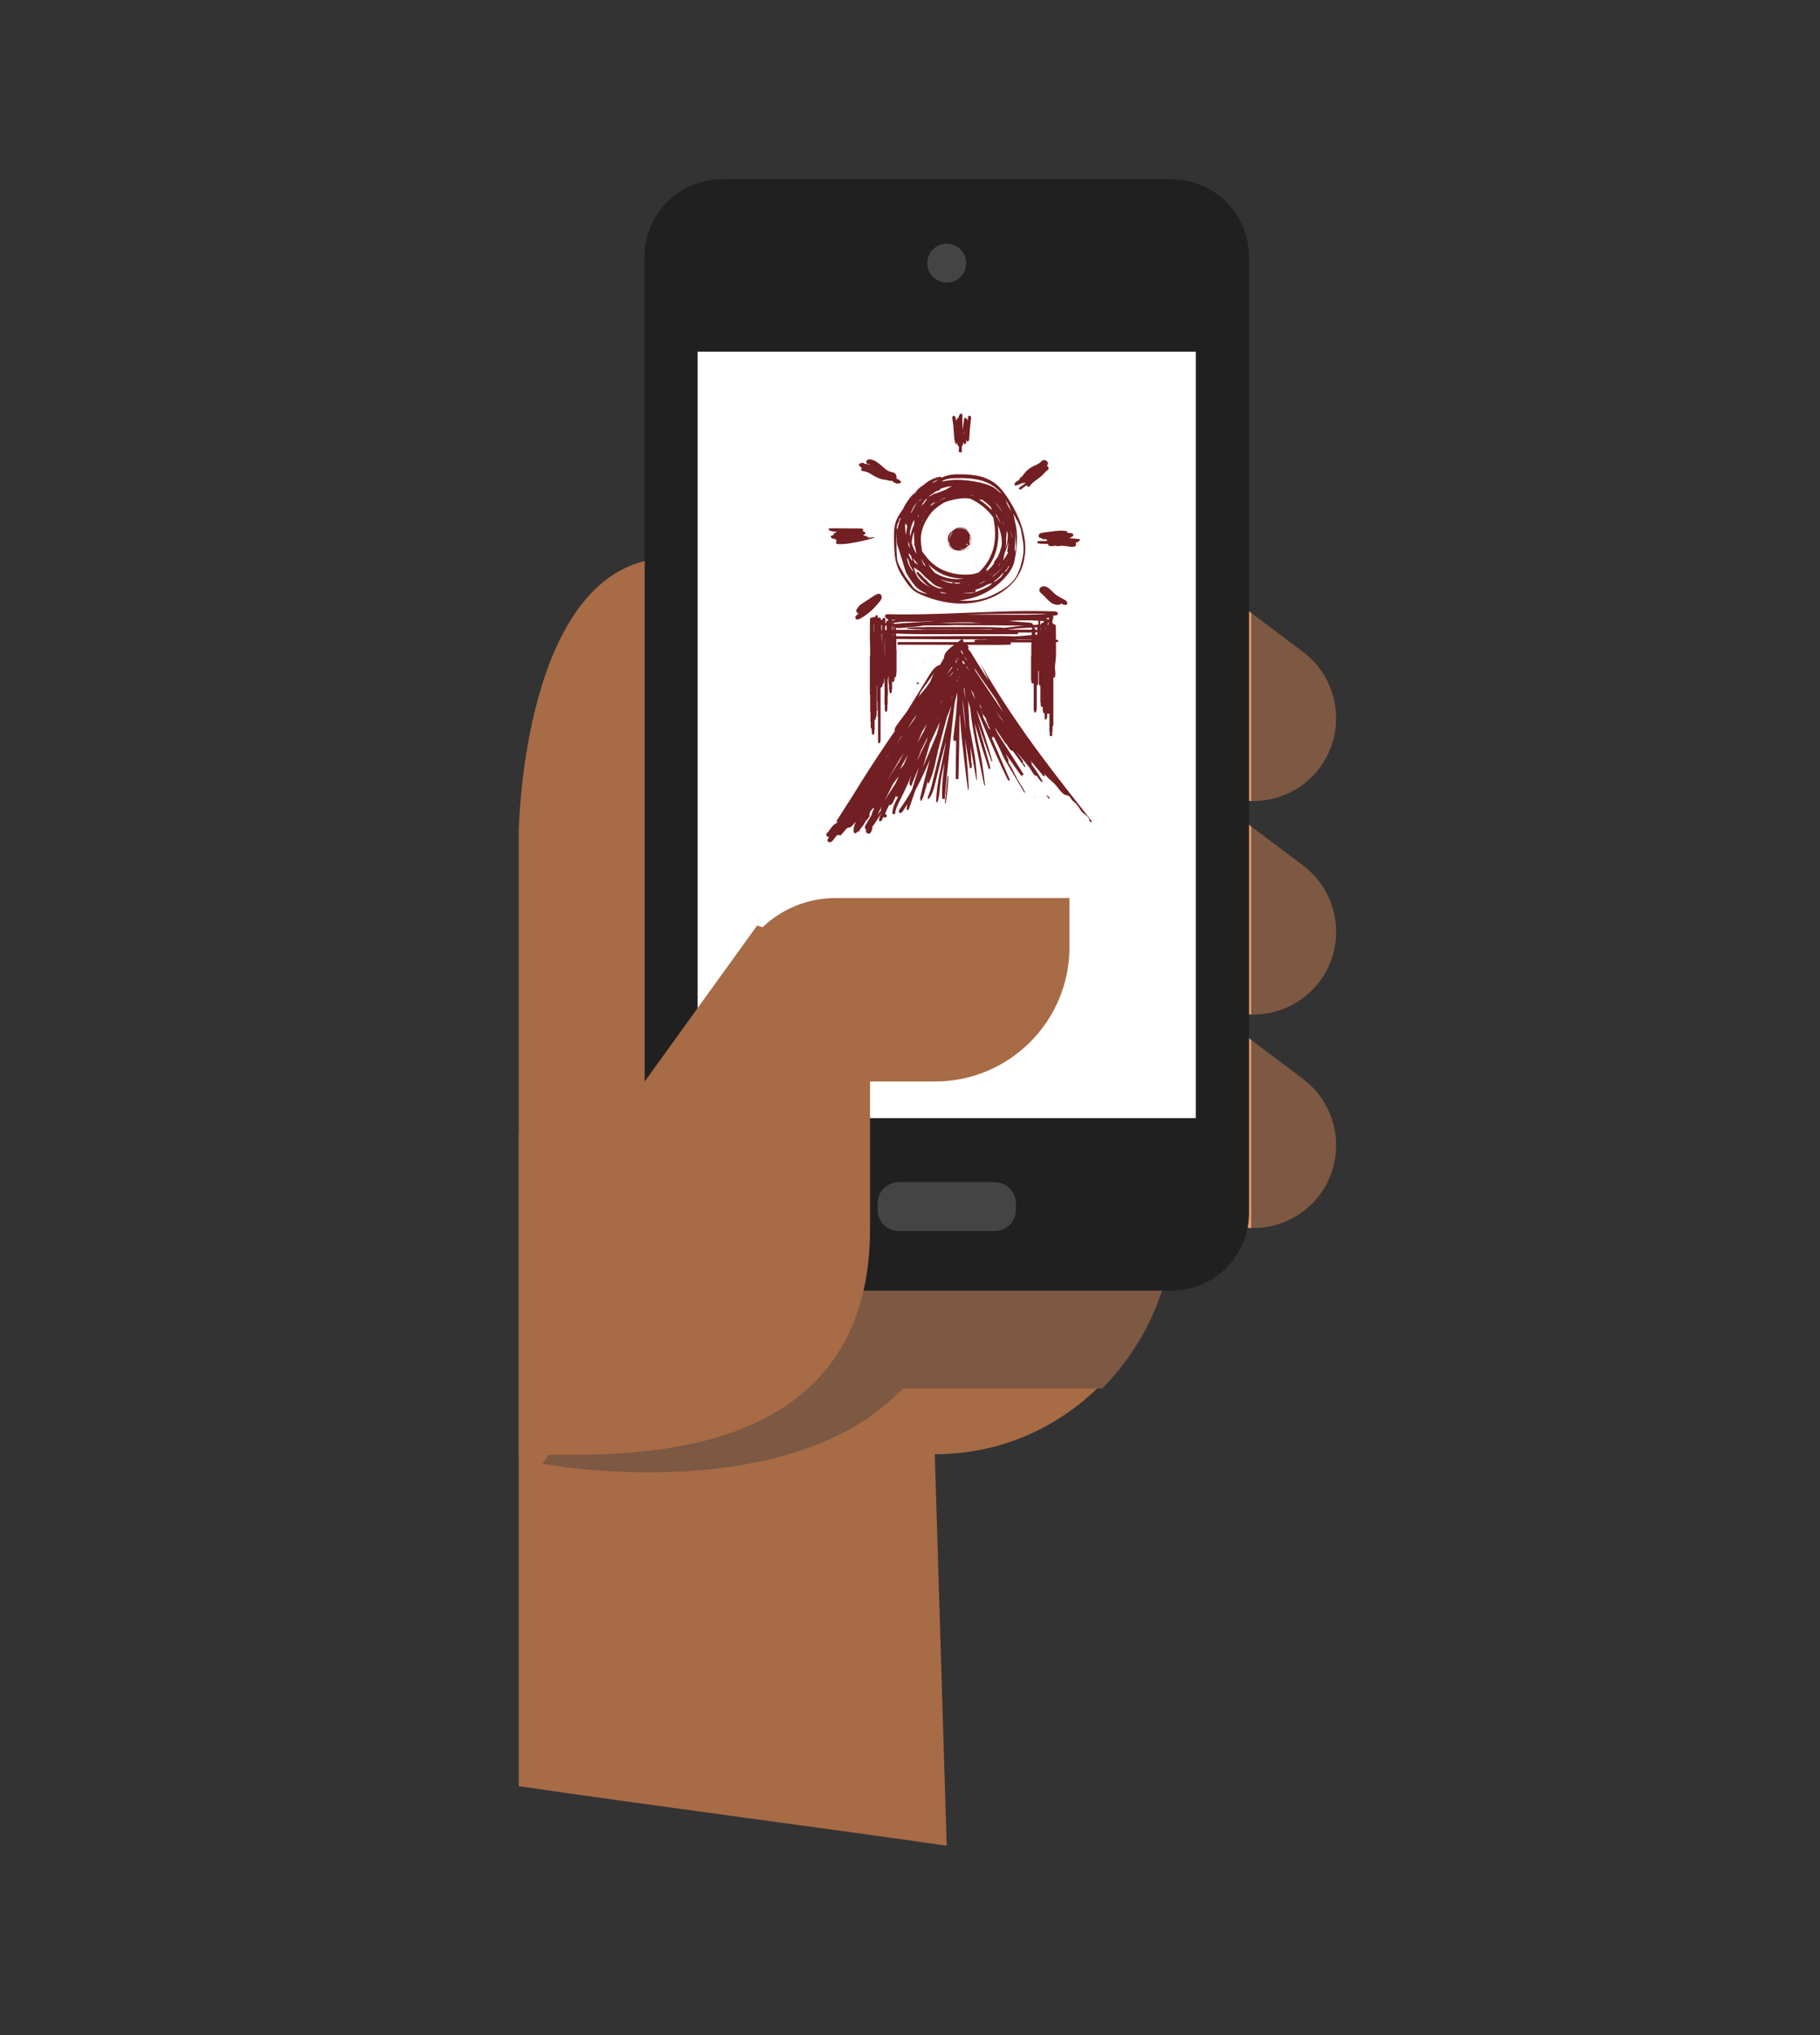 <?xml version="1.0" encoding="UTF-8"?><svg id="Camada_1" xmlns="http://www.w3.org/2000/svg" xmlns:xlink="http://www.w3.org/1999/xlink" viewBox="0 0 1162.32 1299.46"><rect x="0" y="0" width="1162.32" height="1299.46" fill="#333333" stroke="none"/><defs><style>.cls-1{fill:#e79c6c;}.cls-1,.cls-2,.cls-3,.cls-4,.cls-5,.cls-6,.cls-7,.cls-8{stroke-width:0px;}.cls-2{fill:#711f22;}.cls-3{fill:none;}.cls-4{fill:#a76b46;}.cls-5{fill:#454444;}.cls-6{fill:#fff;}.cls-7{fill:#202020;}.cls-8{fill:#7d5842;}.cls-9{clip-path:url(#clippath);}</style><clipPath id="clippath"><rect class="cls-3" x="331.28" y="114.44" width="522.03" height="1064.18"/></clipPath></defs><g class="cls-9"><g id="Grupo_634"><path id="Caminho_4032" class="cls-8" d="m842.76,490.43c-17.6,23.3-50.71,28-74.11,10.53l-89.15-66.94c-23.38-17.55-28.1-50.74-10.55-74.12,17.55-23.38,50.74-28.1,74.12-10.55h0l89.15,66.95c23.29,17.61,28,50.72,10.53,74.12"/><path id="Caminho_4033" class="cls-8" d="m842.76,626.76c-17.6,23.3-50.71,28-74.11,10.53l-89.15-66.96c-23.13-17.88-27.39-51.12-9.51-74.25,17.53-22.68,49.93-27.28,73.08-10.38l89.15,66.95c23.29,17.61,28,50.72,10.53,74.12"/><path id="Caminho_4034" class="cls-8" d="m842.76,763.1c-17.6,23.3-50.71,28-74.11,10.53l-89.15-66.96c-23.48-17.41-28.4-50.56-10.99-74.04,17.41-23.48,50.56-28.4,74.04-10.99.17.13.35.26.52.39l89.15,66.95c23.29,17.61,28,50.72,10.53,74.12"/><path id="Caminho_4035" class="cls-1" d="m679.5,434.03c-23.38-17.55-28.1-50.74-10.55-74.12,17.55-23.38,50.74-28.1,74.12-10.55h0l55.99,42.05v120.04c-10.99-.23-21.63-3.9-30.42-10.5l-89.14-66.93Z"/><path id="Caminho_4036" class="cls-1" d="m679.5,570.35c-23.11-17.91-27.33-51.16-9.42-74.26,17.53-22.62,49.86-27.21,72.99-10.38l55.99,42.05v120.03c-10.99-.23-21.63-3.9-30.42-10.5l-89.14-66.95Z"/><path id="Caminho_4037" class="cls-1" d="m679.5,706.68c-23.48-17.41-28.4-50.56-10.98-74.04,17.41-23.48,50.56-28.4,74.04-10.98.17.13.34.26.52.39l55.99,42.05v120.03c-10.99-.23-21.63-3.9-30.42-10.5l-89.14-66.95Z"/><path id="Caminho_4038" class="cls-4" d="m748.11,723.8v60.87c0,61.29-57.68,143.93-151.13,143.93l7.62,250.02c-72.62-10.56-197.03-26.8-273.33-38.05v-416.77h416.83Z"/><path id="Caminho_4039" class="cls-8" d="m576.58,886.61c-73.23,77.41-230.14,48.12-230.14,48.12l110.45-164.48h291.23v17.64c0,32-15.77,69.86-44.14,98.71h-127.4Z"/><path id="Caminho_4040" class="cls-7" d="m748.25,114.44h-287.23c-27.29.1-49.4,22.2-49.49,49.49v610.67c.08,27.31,22.19,49.43,49.49,49.52h287.23c27.3-.09,49.39-22.22,49.43-49.52V163.93c-.06-27.29-22.15-49.4-49.43-49.49"/><rect id="Retângulo_431" class="cls-6" x="445.53" y="224.56" width="318.14" height="489.43"/><path id="Caminho_4041" class="cls-5" d="m617.06,168.06c-.01,6.87-5.59,12.43-12.46,12.42-6.87-.01-12.43-5.59-12.42-12.46.01-6.86,5.57-12.42,12.43-12.42,6.87,0,12.45,5.56,12.45,12.43,0,.01,0,.02,0,.03"/><path id="Caminho_4042" class="cls-5" d="m574.01,786.11c-7.5-.01-13.57-6.1-13.55-13.6h0v-4.06c-.01-7.49,6.05-13.57,13.54-13.58h61.24c7.5,0,13.57,6.08,13.58,13.58v4.06c0,7.5-6.08,13.58-13.58,13.6h-61.22Z"/><path id="Caminho_4043" class="cls-4" d="m465.86,641.32h0c0-37.49,30.39-67.88,67.88-67.88h149.26v31.33c0,47.41-38.43,85.83-85.84,85.83h-82.02c-27.21,0-49.28-22.06-49.28-49.27h0"/><path id="Caminho_4044" class="cls-4" d="m411.72,358.24v332.36l71.83-99.62,72.09,24.3v169.38c0,159.31-173.63,143.94-224.35,143.94v-397.41s1.86-153.43,80.43-172.95"/><path id="Caminho_4045" class="cls-2" d="m605.75,495.68c-.05-.06-.13-.08-.21-.06-.09,0-.17.02-.24.06-.1.15-.15.32-.15.5l-1.68,16.17c-.04.18,0,.36.12.5.12.16.23.17.33.06.99-5.7,1.61-11.46,1.84-17.24m54.44,13.05c.1.11.21.23.33.35.23.22.56.31.87.23-.43-.14-.83-.34-1.2-.59m9.71,1.39s.02.04.02.06c.13-.24.3-.45.5-.62-.66-.8-1.5-1.44-2.44-1.87l1.91,2.43m-83.07-73.8c.1-.14.19-.29.27-.44-.11.02-.22.03-.33.03-.54.06-1,.1-1.44.11.05.28.13.55.24.8.49.14,1.01-.06,1.26-.5m2.68-13.56c.16.02.31-.02.45-.09.14-.12.19-.23.15-.32-.18.16-.38.3-.6.41m-26.53-42.24c-.14-.49-.48-.9-.93-1.13-.78-.43-1.93-.17-3.43.77l-8.43,5.53c-.61.37-1.16.83-1.62,1.36-.28.45-.5.79-.66,1-.36.35-.67.75-.9,1.19-.26.52-.22,1.15.09,1.63.26.51.75.86,1.32.92-.16.14-.43.35-.81.62-.27.2-.54.42-.78.65-.26.24-.45.53-.57.86-.11.33-.08.69.09,1,.28.5.84.78,1.41.68.57-.1,1.12-.29,1.63-.57,3.07-1.72,5.89-3.85,8.4-6.33.86-.89,2.08-2.27,3.67-4.13.46-.55.77-.95.93-1.19.27-.43.48-.89.63-1.36.14-.49.13-1.01-.03-1.5m-32.7-43.11c-.23-.01-.46.03-.66.12-.21.05-.38.21-.45.41,0,.18.08.35.2.47.12.15.28.28.45.35.74.35,1.53.57,2.34.65.46.06,1.11.1,1.95.12-.06.16-.09.33-.09.5-.02,0-.04,0-.06.03-.26.02-.53.06-.78.12-.33.12-.51.26-.54.44v.11s-.07.05-.09.09c-.22.3-.36.64-.42,1-.84-.03-1.35.17-1.5.62-.12.34-.02.71.24.95.25.28.57.48.93.56.04,0,.39.08,1.05.18.35.05.69.17,1,.35-.03.25.03.51.18.71.13.19.3.35.5.47-.07.03-.14.06-.21.09-.26.11-.45.35-.5.62-.05.36.16.7.5.83.35.17.73.26,1.11.26,2.71.06,5.41-.16,8.07-.65,5.17-.79,10.27-1.97,15.27-3.53-.23-.14-.5-.22-.77-.22-.24,0-.48.03-.72.06-1,.11-2,.22-2.95.32.1-.19.1-.41,0-.59-.14-.04-1.22-.43-3.22-1.18.94-.5,1.5-.77,1.63-.83-.01-.33-.13-.64-.33-.89-.19-.24-.44-.42-.72-.53-.29-.18-.6-.3-.93-.36-.04,0-.08,0-.12-.03.37-.18.64-.52.72-.92-.17-.27-.44-.46-.75-.53-.32-.07-.64-.1-.96-.09l-19.36-.15m25.77-43.9c-.39-.06-.78-.07-1.17-.03-.39.03-.77.17-1.08.41-.3.21-.51.53-.57.89-.13.35-.06.75.18,1.04.25.3.61.5,1,.56.64.2,1.04.33,1.2.39.08.07.15.15.21.23-.44-.13-1.08-.31-1.92-.53l-.72-.18c-.23-.02-.46-.02-.69,0-.1.02-.19.06-.27.12h-.03c-.11-.19-.25-.36-.42-.5-.21-.15-.46-.23-.72-.24-.27-.02-.54,0-.81.03-.35.04-.69.14-1,.3-.33.1-.58.36-.66.68-.05.3.02.62.21.86.2.26.43.49.69.68.36.3.73.59,1.11.89-.25.01-.49.15-.63.35-.12.21-.13.47-.03.68.1.24.28.44.5.56.22.13.47.21.72.24.24.05.48.08.72.09.82.15,1.61.39,2.37.71.19.07.37.15.54.24,1.16.73,2.35,1.43,3.55,2.11,1.36.77,2.79,1.4,4.27,1.87,1,.32,2.05.49,3.1.5.66.2,1.34.39,2.05.56.34.09.7.13,1.05.12.18,0,.35-.07.5-.18h.06c.22.18.46.37.72.59.53.39,1.11.73,1.71,1,.62.25,1.29.36,1.95.3.65-.02,1.27-.27,1.75-.71-.23-.63-.64-1.18-1.17-1.57-.52-.42-1.14-.68-1.8-.74.23-1.22-.1-2.47-.9-3.42-.35-.31-.78-.53-1.23-.65l-1.36-.3c-1.23-.35-2.39-.94-3.4-1.72-.58-.44-1.58-1.28-3-2.53-.96-.87-1.98-1.67-3.07-2.37-1.05-.7-2.25-1.17-3.5-1.36m118.82,97.36c-.5-.24-1.04-.36-1.59-.35-7.89-.26-16.74-.29-26.56-.09-6.22.12-15.07.41-26.56.89-12.2.5-21.05.8-26.56.92-9.88.26-18.73.29-26.56.09-.38,0-.66,0-.84.03-.27.07-.52.2-.72.39-.18.17-.28.41-.3.65,0,.26.05.51.15.74.32.7.94,1.23,1.68,1.42l.18.06-.06.11c-.02.28-.02.55,0,.83v.09c-.06-.1-.16-.19-.27-.23-.14-.13-.36-.13-.5,0-.13.06-.22.18-.24.32-.05.14-.07.29-.06.44,0,.02,0,.04.03.06-.02.02-.04.03-.06.03-.13.11-.21.25-.24.41-.02.13-.02.26,0,.39h-.4c.04-.79.06-1.5.06-2.05.06-.44-.07-.88-.36-1.22-.23-.16-.52-.2-.78-.12-.29.06-.55.24-.69.5-.14.25-.24.52-.3.8l-.45-.17v.15c-.11,0-.22.02-.33.06-.01-.32-.05-.64-.12-.95-.03-.16-.12-.31-.24-.41-.2-.17-.46-.24-.72-.18-.26.06-.51.14-.75.24-.17-.26-.25-.58-.2-.89.02-.3-.07-.59-.24-.83-.17-.12-.39-.14-.57-.06-.21.04-.39.15-.5.33-.12.15-.21.34-.24.53,0,.14-.04.34-.06.59-.09-.18-.26-.31-.45-.35-.21-.06-.43-.04-.63.06-.06.02-.24.11-.54.27-.18.12-.39.2-.6.23h-.5c-.16,0-.31.07-.42.18-.14.19-.2.42-.18.65-.06,4.54-.09,7.46-.09,8.77,0,3.29.05,6.21.15,8.77,0,.12,0,.3.03.53v5.14c-.06.18-.12.36-.18.53v24.32c.06.16.12.33.18.5v10.26c.06.2.11.39.18.56v5.95c.06.17.11.35.18.53v3.77h.54v1.28c.06.17.12.34.18.5v1.63c.06.18.12.36.18.53l1.08.18.18-.35c.06-.18.12-.36.18-.53s0-.36,0-.56v-1.07c0-.2.12-.35.18-.53s0-.34,0-.53v-5.4c0-.08,0-.16,0-.23l.18-.12.36-.53c.06-.16.11-.33.18-.53s.11-.35.15-.53v-.55l.21-.21v-.5c.06-.17.12-.36.18-.56v-2.17c.06-.16.12-.33.18-.5v-16.21l.06.3c.04.21.08.39.12.53v9.22c.06.16.12.33.18.53v5.41c.06.16.12.33.18.5v2.7c-.06.18-.12.36-.18.56.06.18.12.36.18.53h.18v15.81c.06.18.12.36.18.56s.12.35.18.53l.9-.18c.06-.17.11-.35.18-.53v-.56c.06-.18.11-.34.18-.5v-33.57c.2-.08.39-.2.54-.35.61-.65.91-1.52.84-2.41h.5c.06-.13.11-.26.15-.38.04-.14.09-.27.15-.39v-.41c.02-.13.06-.27.11-.39v-1.19l.12-.41v-.09s.01-.05.03-.06c.04-.06.07-.12.09-.18v16.62c.06.2.11.39.18.57v3.24c.06.16.11.33.15.5.08.18.14.38.18.57h.75c.06-.19.11-.38.15-.57.12-.18.25-.34.39-.5v-3.24c.06-.18.12-.37.18-.57v-5.35s0-.07.03-.09c.04-.11.08-.25.12-.39v-3.95l-.12-.42v-5.45c.29-.9.52-1.81.69-2.73-.04.41-.08.85-.12,1.31-.13,1.67-.06,3.35.21,5h.06v2.37c.08.16.15.33.21.5v1.1c.12.36.24.72.36,1.07h.69c.14-.18.27-.35.39-.53.04-.18.1-.36.18-.53v-1.1c.06-.16.11-.33.15-.5v-5.05c.02.07.05.14.09.2l.27.39c.21-.07.42-.12.63-.15.1-.12.19-.25.27-.39.06-.13.11-.27.15-.41v-.77c.03-.14.07-.27.11-.41v-1.16c.04.14.08.26.12.39h.54c.06-.12.1-.25.12-.39.06-.16.11-.3.15-.41s.08-.27.12-.39c.05-.13.09-.26.12-.39v-1.19c.06-.14.11-.27.15-.41v-14.3c-.04-.12-.09-.24-.15-.35v-6.74l20.17.11,20.81.12h16.89v.15h-5.89v.11h-1.29c-.18.08-.36.17-.54.26-.08.14-.17.27-.27.39v.41c.14.14.27.28.39.42h-7.4c0-.93-.22-1.5-.72-1.67-.52-.05-1.04.13-1.41.5l-1.47,1.16h-37.64v.08h-.36l-.3.15c-.08.1-.17.19-.27.27v.8c.14.12.27.25.39.38,11.97.02,23.93.05,35.9.09l-1.36,1c-1.17.88-2.26,1.87-3.25,2.94-.99,1.03-1.66,2.33-1.9,3.74v.68c-.08.11-.16.25-.24.39-1.33,2.38-2.04,3.6-2.11,3.68-.07.12-.16.25-.24.39-1.07.25-2.07.77-2.89,1.5-1.44,1.33-2.68,2.86-3.67,4.55-1.12,1.8-3.91,6.35-8.37,13.64l-.27.39c-.22.35-.5.83-.84,1.43-1.52,2.45-3.22,5.21-5.08,8.26-2.41,3.15-4.65,6.17-6.71,9.04-.61.8-1,1.74-1.11,2.74-.04.26-.03.52.03.77-6.92,9.97-13.88,20.5-20.87,31.57-1.93,3.07-3.89,6.25-5.9,9.54-.4.63-.81,1.26-1.23,1.9-1.13,1.72-2.27,3.51-3.43,5.35-1.67,2.58-3.68,5.75-6.05,9.5h1.11c-.32.39-.71.73-1.14,1-.97.67-1.45,1-1.45,1-.7.62-1.32,1.33-1.83,2.11-.51.79-1.07,1.55-1.68,2.26-.25.22-.49.46-.72.71-.24.25-.4.56-.45.89-.11.48.05.98.42,1.31.35.36.86.51,1.35.41,0,.04-.27.44-.75,1.22-.28.34-.41.78-.36,1.22.08.28.26.52.5.68.25.16.55.25.84.24.57-.01,1.13-.22,1.56-.59.71-.66,1.33-1.39,1.86-2.2.53-.79,1.19-1.5,1.94-2.08.51.39,1.14.57,1.77.5l3.34-3.89c.29-.44.72-.77,1.21-.95.36-.14.75-.2,1.14-.18.77-.27,1.45-.76,1.95-1.4.56-.63,1.18-1.38,1.86-2.26h.09c-.24.53-.44,1.03-.6,1.5-.51,1.4-.78,2.88-.78,4.37-.04.5.15.99.5,1.34.39.24.89.19,1.23-.12.3-.21.54-.5.69-.83l.84.11c.59-1.07,1.28-2.08,2.05-3.03.78-.93,1.48-1.94,2.08-3,.21-.41.39-.84.54-1.27l.42.06,2.05-2.94c-.36-.28-.4-.83-.11-1.67.16-.41.32-.83.5-1.24.62-.71,1.24-1.45,1.86-2.2.02.1.07.19.15.26.05.09.11.17.18.24-.38.89-.74,1.76-1.08,2.61-.19.47-.31.96-.36,1.45-1.54,2.5-2.81,4.62-3.79,6.36-.48.58-.63,1.36-.42,2.08.11.3.33.55.63.68-.11.34-.15.71-.12,1.07.07.55.34,1.05.75,1.4.37.38.91.51,1.41.35.61-.22,1.08-.7,1.29-1.31.46-.93.75-1.94.84-2.97l-.54.32c.48-.51.91-1.06,1.29-1.63,1.69-2.44,3.25-4.87,4.7-7.28,0,.03.03.06.06.08-.36.67-.67,1.37-.93,2.08-.37.88-.51,1.84-.42,2.79l1.41-.06,1.32-2.67c.21.13.43.23.66.3.49.17,1.04,0,1.35-.41.24-.32.27-.75.06-1.1-.15-.38-.52-.63-.93-.62.1-.31.21-.63.33-.95.11-.14.2-.29.27-.44-.02-.05-.04-.1-.06-.15.02-.1.05-.2.09-.29.74-1.55,1.49-3.1,2.23-4.67-.06.3-.1.61-.12.92.97,0,1.82-.84,2.56-2.52.9-2,1.82-4,2.74-6-.28.69-.58,1.37-.9,2.05-.13.2-.18.44-.15.68.06.2.22.35.42.39.21.06.45.03.63-.09.18-.09.33-.22.45-.38-.16.27-.31.55-.45.83-.89,1.66-1.7,3.37-2.41,5.11-.68,1.72-1.01,3.56-.96,5.41l1.65.17c.17-1.67.58-3.3,1.23-4.84.38-.95,1.11-2.5,2.19-4.63,2.39-4.72,4.8-9.97,7.23-15.76-.38.97-.72,1.92-1,2.85-.28.8-.42,1.65-.42,2.5-.03.81.34,1.58,1,2.05.45-.87.83-1.78,1.14-2.7,1.05-2.73,2.37-5.93,3.97-9.6-1.48,4.92-2.98,9.75-4.5,14.5-2.28,4.21-4.84,8.27-7.66,12.14-.33.43-.56.92-.66,1.45-.12.59.03,1,.45,1.18.62.32,1.28-.04,2-1.07,1.02-1.49,2.04-3.05,3.04-4.67-.16.49-.29.99-.39,1.5-.18.73-.21,1.49-.11,2.23l1.11.24c1.67-4.78,3.13-9,4.39-12.67,2.03-3.77,4.01-7.79,5.96-12.07.98-2.12,2.09-4.62,3.31-7.5l-.96,3.57c-1.97,7.2-3.62,13.69-4.96,19.5-.46,1.17-.37,2.48.24,3.57.59-.96,1.09-1.98,1.47-3.03.28-.77.61-1.86,1-3.27l2.07-7.4c-.11.67-.2,1.28-.27,1.84l.3.02c0,.3-.04.6-.06.92.14-.27.29-.55.45-.83l.18.02c.12-.37.23-.73.33-1.07.68-1.55,1.29-3.14,1.81-4.76.54-1.72,1.15-4.04,1.83-6.95.4-1.76,1.01-4.55,1.84-8.35,1.84-6.88,3.68-13.74,5.5-20.6l2.83-7.25c0,.17-.04.35-.06.53l-12.34,49.7c-.45,1.96-1.05,3.89-1.77,5.77-.27.58-.49,1.17-.66,1.78-.19.58-.15,1.21.11,1.75,1.06-1.11,1.91-2.42,2.5-3.84.58-1.42,1.06-2.88,1.44-4.37.42-1.62,1.3-5.1,2.62-10.43.5-2.04,1-4.1,1.5-6.18.9-3.33,1.72-6.36,2.44-9.09.3-1.13.59-2.25.87-3.36-.32,1.96-.57,3.46-.75,4.5-.7,3.8-1.85,9.49-3.46,17.06-1.18,5.68-1.89,11.45-2.11,17.24.58.1.92.15,1,.15.57-2.07.97-4.19,1.17-6.33.28-2.88.51-5.04.69-6.5.22-1.75.57-3.77,1.05-6.06.12-.54.57-2.55,1.35-6.03.02-.15.05-.3.09-.44-.1.91-.2,1.85-.3,2.82-.51,4.42-.84,7.82-1,10.2-.26,3.4-.29,6.82-.11,10.23l1.56.17c1.84-20.31,3.95-40.62,6.32-60.94.3-1.43.54-2.49.72-3.2.33-1.41.68-2.74,1.05-4l-.12,4.45c-.26,3.27-.51,6.63-.75,10.08-.04.3-.08.59-.11.89l-1.5,13.05c-.2.87-.07,1.78.36,2.55l1.38-.12c-.24,10.21-.34,18.36-.3,24.47h1.72c.4-13.2.63-26.48.69-39.84.08-.55.15-1.1.21-1.63.08,1.52.18,3.07.3,4.63.46,6.36,1.26,14.28,2.41,23.75.58,5.31,1.44,12.15,2.56,20.5.2-.38.32-.79.36-1.22,0-.24.03-.67.03-1.31-.2-5.91-.98-16.24-2.34-31,.1.73.2,1.47.33,2.23.62,3.95,1.53,9.44,2.71,16.47l.12.03.06.53.87-.18v-.23h.11c.16-1.12.12-2.25-.11-3.36-.02-.26-.06-.52-.12-.77-.12-3.13-.3-6.42-.54-9.87.12.77.25,1.55.39,2.35l3.5,19.86c.21-.47.28-.99.21-1.5-.23-5.87-.85-11.71-1.84-17.5-1.18-6.54-2.12-11.7-2.8-15.46-.18-3.33-.43-7.72-.75-13.17l-.2-3.21,1.41,4.76c.33,3.21.57,5.33.72,6.36.76,5.59,2.15,13.21,4.15,22.86l4.07,20c.1.11.2.1.3-.06.13-.13.19-.32.15-.5-.97-8.4-1.88-14.77-2.74-19.11-.3-1.45-.84-3.88-1.62-7.31-.78-3.78-1.53-8.02-2.23-12.72,3.8,12.74,6.8,22.42,9,29.04.14.12.32.16.5.11.18-.05.32-.18.39-.35.06-.36.05-.72-.03-1.07-1.95-6.86-4.64-16.47-8.07-28.84,2.85,8.4,5.88,16.95,9.09,25.66.33-.24.37-.74.12-1.5-2.11-7.37-5.41-18-9.91-31.9.05.1.09.2.12.3l2,4.19c.42,1,.85,2.03,1.29,3.06,6.53,15.58,12,27.87,16.42,36.87.16.37.43.67.78.86.38.22.66.18.84-.11l-11.62-27.05c.18,0,.36-.06.5-.17.28-.22.33-.57.15-1.07.42.54.82,1.07,1.2,1.6,1.83,3.63,2.96,5.93,3.4,6.9l1.08,2.46c.44,1,.82,1.84,1.14,2.5.84,1.63,1.85,3.42,3.04,5.38l10.51,17.7c.19-.45.13-.97-.15-1.36-.62-1.26-1.32-2.47-2.11-3.62-1.12-1.77-1.85-2.95-2.17-3.54-.5-.87-1.25-2.35-2.25-4.43-.92-1.9-1.69-3.36-2.29-4.37-.26-.44-.75-1.2-1.47-2.29.09-.15.14-.32.15-.5.06-.45-.01-.9-.2-1.31-.56-1.22-1.11-2.46-1.66-3.68l7.47,10.55c1.05,1.47,1.92,2.69,2.62,3.66.12-.28.35-.5.63-.62.32-.12.66-.15,1-.09-4.51-7.23-10.01-15.87-16.5-25.92-.28-.5-.55-1.03-.81-1.54-.42-.85-.94-1.9-1.56-3.15.07.06.13.13.18.2.1.16.19.33.27.5.03,0,.06-.01.09-.03,2.07,3.23,4.07,6.26,6,9.09.34.5.75.95,1.21,1.34.86,1.29,1.5,2.23,1.92,2.82.24.44.58.81,1,1.07.29.21.65.29,1,.2l.72,1c.32.43.65.89,1,1.37l1.2,1.63c1.62,2.24,3.28,4.48,4.96,6.72-.04-.45-.06-.9-.06-1.34,0-.06,0-.1.03-.11l-.57-.62c-.44-.5-.86-1-1.26-1.45.3.08.61.07.9-.02-.88-1.5-1.87-2.94-2.95-4.31l-1.86-2.5c1.09,1.29,2.18,2.57,3.28,3.84,1.79,2.08,3.03,3.56,3.73,4.45,1.23,1.51,2.34,3.11,3.31,4.79.31.59.68,1.15,1.11,1.66.37.48.9.81,1.5.92.06-.1.11-.21.15-.32.6.89,1.19,1.76,1.77,2.61.3.4.64.78,1,1.13.34.33.8.49,1.26.44-2.06-3.89-4.43-7.61-7.1-11.12.09-.58-.02-1.18-.3-1.69-.24-.47-.52-.92-.84-1.33.9,1.13,1.86,2.29,2.86,3.5l5.84,7,1-.21c-.19-.55-.42-1.09-.69-1.6l.03.02c.85,1.05,1.75,2.05,2.71,3,.42.4,1.07.97,1.95,1.72,1.03.92,2,1.89,2.92,2.91.5.55,1.17,1.42,2.07,2.59.68.87,1.43,1.7,2.23,2.46.48.46,1.06.81,1.68,1.04.34.14.69.22,1.05.23.34.05.68.14,1,.27.4.26.74.6,1,1,.18.25.45.66.81,1.22.44.58.94,1.11,1.5,1.57.88.77,1.44,1.27,1.66,1.5.75.9,1.44,1.85,2.05,2.85.59,1,1.29,1.92,2.1,2.74.22.2.81.66,1.77,1.4.61.42,1.16.93,1.63,1.5.54.68.88,1.49,1,2.35.04.17.06.35.06.53h1.56c-4.88-6.23-8.75-11.17-11.62-14.84-2.79-3.53-4.65-5.9-5.57-7.11-9.62-12.37-18.03-23.61-25.23-33.74-.28-.39-.55-.8-.81-1.22-.44-.61-.87-1.24-1.3-1.87-1.76-2.56-3.47-5.02-5.12-7.4-1.29-1.88-2.53-3.72-3.73-5.53-.58-.85-1.14-1.7-1.68-2.55-6.04-9.24-11.5-18.19-16.38-26.87,1.7,3.67,3.54,7.35,5.5,11.06-1-1.43-1.96-2.81-2.89-4.16-3.09-4.83-6.03-9.55-8.82-14.15-.44-.7-.99-1.32-1.63-1.84.06-.11.11-.23.15-.35.19-.62.11-1.28-.2-1.84-.16-.22-.34-.42-.54-.59l20.27.06c2.31-.06,4.61-.11,6.89-.15.18-.06.36-.1.54-.11.04-.05.08-.1.12-.15.05-.09.1-.18.15-.26v-.39c-.06-.13-.11-.26-.15-.39l-.33-.15h13.58v.8c-.04.12-.08.25-.12.39v7.13c-.04.13-.09.26-.15.39v15.03c.06.16.11.3.15.41v1.19l.12.41c.1.12.19.25.27.39h.93c.06.07.13.17.21.3v16.73c.05.17.11.34.18.5.04.19.09.38.15.57.08.17.14.35.18.53l.9-.17c.06-.18.11-.35.18-.53.08-.17.14-.35.18-.53v-.56c.08-.16.14-.33.18-.5v-15.06c.17,0,.34-.02.5-.06.06-.12.1-.25.11-.39.06-.16.11-.3.15-.41s.08-.27.12-.39v-7.96c.13-.02.26-.05.39-.09v8.32c.06.12.12.26.15.39.04.14.08.26.11.39.1.13.19.27.27.41l.54-.11v10.46c.06.18.11.35.18.53v1.63c.06.18.13.36.21.53.04.16.09.34.15.53h.72c.08-.09.15-.19.21-.3v2.46c.04.17.09.34.15.5v.56c.06.18.12.35.18.53l.72.11v.41c.06.18.13.35.2.53v2.19c.04.18.09.36.15.53.06.17.11.36.18.56h.72c.06-.2.12-.39.18-.56s.12-.35.18-.53.12-.35.18-.53v-1.63c.06-.18.12-.35.18-.53v-.71c.06.18.12.35.18.53.18.11.36.25.54.39.18-.14.36-.27.54-.39v11.35c.06.16.11.34.18.53v2.17c.12.17.24.34.36.5.37-.04.73-.1,1.09-.18.06-.17.12-.35.18-.53v-2.14c.06-.2.12-.39.18-.56v-2.76l.18-.11c.06-.2.11-.39.18-.56s.11-.34.18-.5v-30.15c.29.02.58.06.87.12.35-1.08.47-2.23.36-3.36-.14-1.51-.21-2.65-.2-3.42,0-.76.06-1.51.15-2.26.16-1,.26-1.73.3-2.23.1-.81.17-1.73.21-2.76v-2.75c0-2.1,0-4.06-.03-5.86l.24-.06c.26-.04.53-.07.81-.08.07-.06.15-.11.24-.15.04-.08.09-.17.15-.27l.12-.41c-.14-.12-.27-.25-.39-.39-.32-.1-.63-.19-.93-.26-.08,0-.16,0-.24-.03-.04-3.53-.07-6.37-.09-8.53,0-.15,0-.3-.03-.44-.02-.15-.07-.29-.15-.41-.16-.13-.34-.22-.54-.26l-.63-.2c-.35-.2-.62-.51-.75-.89-.14-.39-.17-.81-.09-1.22.08-.42.19-.82.33-1.22.13-.4.22-.81.27-1.22.04-.27.02-.54-.06-.8-.02-.06-.05-.12-.09-.17h.77c.51.03,1.02-.05,1.5-.23.42-.16.72-.55.75-1,.02-.49-.29-.94-.75-1.1m-4.94,3.66v1.25c-.57-.23-1.17-.39-1.77-.5.02-.07.03-.14.03-.2l.36-.06c.47-.13.94-.3,1.38-.5m-8.73-1.96c-.44,0-.9-.03-1.38-.03s-.97.05-1.65.09c-1.39.02-3.04.02-4.94.03-16.28-.02-28.5-.04-36.65-.06,16.78-.46,34.21-.64,52.27-.56-2.27.28-4.82.45-7.65.53m5.5,4.19c-.08.34-.14.69-.18,1.04-.29-.14-.62-.13-.9.03-.31.13-.56.36-.72.65-.08.19-.15.39-.21.59h-.33v-2.5l2.35.18m-3.55.92v1.04l-.27.15c-.06.08-.11.16-.15.24-.96,0-1.95.05-3,.09v-.33c-.09-.26-.24-.5-.45-.68-.5-.3-1.07-.45-1.65-.44l-13.5-1.07c6.33-.51,12.69-.57,19.03-.17v1.18m1.32,3.09h.09v1.78s-.07,0-.09-.03v-1.75m0,3.12v-.11h.11v.47c-.04-.11-.07-.23-.11-.35m3.16-3.18h.15v2.05c.02.26-.03.51-.15.74v-.17c.03-.05.06-.1.09-.15v-1.6s-.07-.07-.09-.11v-.74m-8.61,1.33v.21c-1.26,0-2.54-.05-3.82-.09h-11.75c2.25-.32,4.58-.57,7-.77,2.63-.23,5.54-.4,8.73-.5l-.06.12v.38c-.03.1-.07.19-.12.27v.38m3.46-.38v.71c-.35,0-.7-.02-1.05-.06h-.15v-.27c-.04-.13-.08-.26-.12-.38-.06-.13-.1-.28-.11-.42-.06.04-.11.09-.15.15h-.12c-.05.04-.1.08-.15.12-.04-.14-.08-.27-.12-.39.04-.1.07-.2.09-.3l2-.06v.09c-.06.12-.1.25-.12.38v.4m-1.05,2.23c.33-.02.68-.02,1.05-.03v1.57l-1.2.06v-1.57s.1-.03.15-.03m-2.51,1.76h0l-9.15.8c-1,0-1.97,0-2.95.03-.03-.03-.06-.05-.09-.06-2-.06-3.99-.11-5.96-.14h-26.93c-6.93.04-13.86.08-20.81.14h-20.56v-.27c-.02-.14-.06-.27-.12-.39v-1.09h.5c.05,0,.1,0,.15.03.98.04,1.96.09,2.92.15l3.85.11c3.07.04,6.16.09,9.27.15h60.88v-.15c.08-.07.18-.16.3-.26.02-.14.06-.28.12-.41v-.26h5.42c1.1,0,2.2-.03,3.31-.03v.03c-.04.13-.08.27-.11.41v1.22m-.15,2.76v.15h-10.85c.66-.06,1.37-.13,2.14-.21l5,.06h3.7m-4.79-8.8c-1,.08-2.02.18-3.07.3-2.11.22-4.94.55-8.5,1-.42.06-.83.11-1.23.15l-1.72-.17c-.84-.06-1.69-.1-2.53-.12-1.5-.06-3-.11-4.5-.15l-6.62-.11h-34.9v.11h-5.07c-1,.04-2,.09-3.04.15-.52.02-1.05.06-1.59.12-.33.04-.68.09-1.05.15-.1.02-.19.06-.27.11-.16.04-.34.08-.54.11-.08.1-.17.19-.27.27.14.04.28.09.42.15h1.72c.44,0,.88.06,1.32.11,1.1.04,2.2.09,3.31.15,1.69.02,3.37.05,5.06.11h34.87c2.23-.06,4.43-.1,6.62-.11.78,0,1.55-.05,2.32-.09-.29.06-.58.09-.87.09-.32.04-.56.08-.72.11l-.39.12h-44.24v.15h-16.17v-.53c-.04-.14-.08-.26-.12-.39v-.32c.5.08,1,.12,1.5.11,1.11,0,2.21-.05,3.31-.17,4.74-.42,8.42-.82,11.05-1.19l1.83-.3c3,0,7.38-.02,13.13-.06,2.37,0,4.39-.05,6.08-.15.08,0,.16-.01.24-.03h.69l10.66.12h5.63c3.43,0,6.91,0,10.42.03,4.14.06,8.39.11,12.77.15h4.45m15.3-1.16c0-.22.03-.45.12-.65.06-.19.23-.32.42-.32-.16.85-.26,1.5-.3,1.96v.06c-.07-.03-.14-.06-.21-.09,0-.34,0-.65-.03-.95m.06,2.05s.06-.05.09-.06c0,.12,0,.24.03.35-.04.02-.07.05-.09.09v.44c0-.3-.02-.57-.02-.83m-61.61-2.52c-2.61.06-5.22.1-7.83.11-.18,0-.36.03-.54.03,9.28-.72,18.59-.82,27.88-.3h-5.34v.15h-14.18m7.5,19.86c-.1.08-.19.16-.27.24-.5-.75-.97-1.5-1.41-2.23.19-.12.41-.2.63-.24.28.67.63,1.41,1.05,2.23m-4.7,4.31l1.2-1.63.36.15c-.05.07-.09.15-.12.23-.04,0-.08,0-.12.03-.5.07-.78.53-.9,1.36-.02.26-.07.52-.15.77-.16.24-.32.47-.5.68.06-.63.12-1.17.2-1.6m7-.35c-.05.05-.09.11-.12.18-.32-.5-.64-1-.96-1.5l.03-.06c-.1-.31-.27-.58-.5-.8.06-.05.11-.11.15-.17,0,.03,0,.06.03.08.52.87.98,1.64,1.38,2.29m-1.35,1.9c-.16.21-.32.44-.5.68-.06-.23-.21-.43-.42-.53l-.78-1.22.57-.65c.38.57.75,1.15,1.11,1.72m3,1.04c-.11-.21-.24-.41-.39-.59.01-.03.03-.06.06-.09.03.08.07.16.12.24.08.14.15.29.2.44m1.2-3.21s.06.08.09.11c-.04.04-.07.1-.09.15-.02-.04-.02-.08-.03-.11,0-.05,0-.1.03-.15m1.84,11.56c-.18-.21-.35-.43-.5-.65l-.5-.89c.32.5.66,1.03,1,1.54m.66-4.76l-.45-1.45c1.11,1.69,2.35,3.52,3.73,5.5.48.67,2.27,3.21,5.36,7.64,1.44,2.06,2.9,4.12,4.36,6.18,1.71,2.95,3.37,5.94,4.97,8.95-4.08-6.04-10.08-14.98-18-26.82m-1.11,14.6l1.05,3.77c-.08-.1-.15-.21-.2-.32l-2.53-5.86c.56.81,1.12,1.62,1.68,2.41m3.88,6.81c.14.21.29.43.45.65.46,1,.89,1.94,1.29,2.82l-1.17-1.66c-.2-.61-.39-1.22-.57-1.81m1.35,4.5l.54.65c-.12-.06-.25-.09-.39-.09-.04-.18-.09-.36-.15-.56m-7.74-25.75c-.34-.45-.69-.9-1.05-1.34-.28-.4-.62-.76-1-1.07.1-.11.19-.24.27-.35.6.91,1.2,1.83,1.8,2.76m-7.33-1.05l-.78,1.07c.14-.41.31-.85.5-1.31.05-.09.1-.18.15-.27,0-.02,0-.04.03-.06,0,.18.06.37.09.57m-3.22,1.72s-.01.06-.03.09c-.04.16-.11.4-.2.74v.06c-.82.91-1.64,1.83-2.47,2.76.92-1.23,1.83-2.45,2.71-3.66m3.79,3.86c-.03-.12-.12-.21-.24-.24l.39-.71-.15.95m-1.17,2.08c.02-.2.01-.4-.03-.59.1-.19.21-.38.33-.56l-.03.92c-.1.06-.19.14-.27.23m4.5,4.55l.27.95c.08,1.23.21,3.2.39,5.91v.08c-.04-.29-.07-.57-.11-.83-.33-2.64-.62-4.9-.87-6.78.1.21.21.43.33.65m-10.96-8.77h-.03c1.03-1.67,2.09-3.35,3.16-5.05-.02.3-.02.59,0,.89l-3.13,4.16m-8.67-.35l.45-.65c-.85,1.62-1.6,3.29-2.26,5-.12.25-.22.51-.3.77l-2.53,3.53c-.78.95-1.5,1.82-2.17,2.59-.94,1.13-1.85,2.25-2.71,3.36.14-.31.29-.63.45-.95.35-.65.64-1.34.84-2.05,2.27-3.23,5.01-7.09,8.22-11.59m1.38,15.67c.12-.16.23-.3.33-.44-.18.32-.37.67-.57,1.04l.24-.59m3.19,2.55l.35-.59,1-1.31c-.28.43-.57.89-.87,1.36-.22.38-.45.74-.69,1.1.08-.19.15-.39.21-.59m7.59-3.89c0,.1-.04.2-.06.32l-.66,1.57c.1-.37.2-.75.3-1.13.14-.28.28-.53.42-.77m6.47,2.28c.12.73.24,1.5.36,2.35.33,3.03.7,6.62,1.11,10.76l.63,5.71c-.2-1.21-.38-2.32-.54-3.33-.81-5.13-1.33-10.31-1.56-15.5m-15.84,11.44l-.93,1.4c.54-.93,1.07-1.85,1.59-2.74-.22.42-.44.87-.66,1.34m-1.92,3.95s-.05.07-.06.11v-.02s.04-.06.06-.09m3.31-1.5l-1.83,7.46-4.6,11.14c-1.67,3.91-3.14,7.36-4.43,10.37,1.69-5.39,3.16-10.42,4.43-15.1,2.43-5.21,4.58-9.82,6.47-13.83m40.23-.53c-.14-.2-.33-.37-.54-.5-.05-.04-.11-.07-.16-.1-.4-.58-.76-1.08-1.08-1.5-.06-.05-.11-.11-.15-.17l-2.86-4.22c1.81,2.44,3.63,4.87,5.45,7.31-.06-.05-.13-.09-.21-.11-.16-.24-.31-.5-.45-.71m-10.27-.5l.75,1.27,1.35,2.79-2.1-4.07m-.3-.24c-.16-.08-.26-.07-.3.02.69,1.89,1.64,4.11,2.86,6.66-.48-.55-.97-1.1-1.45-1.63-.08-.16-.15-.31-.21-.47l.12-.18c-1.04-1.96-2.08-3.94-3.1-5.94.03-.42-.02-.85-.15-1.25-.12-.41-.23-.81-.33-1.19.78,1.03,1.59,2.21,2.43,3.54.11.21.23.4.36.59-.07-.07-.15-.13-.24-.15m-60.39-63.25c-.02-.17-.03-.33-.03-.5l2.89.06c-.84.12-1.8.26-2.86.44m1.08,1.72v-.3c.12-.04.24-.06.36-.06,1.85-.3,3.25-.5,4.21-.56,1.33-.12,2.91-.18,4.72-.18,1.04,0,2.61,0,4.7.06,2.89.04,5.8-.06,8.73-.3.64-.06,1.23-.11,1.77-.17l.66.03c-.86.12-1.7.23-2.53.33l-16.32,1c-1.28.09-2.29.19-3.04.29h-.75c-.09.06-.18.11-.27.15-.09,0-.18.03-.27.06-.46-.04-.92-.06-1.38-.06l-.5-.06c-.03-.07-.06-.13-.09-.2m-.66-.2l-.11.32h-.27v-.26l.39-.06m-.11,1.87v2.44h-.24c0-.87-.03-1.69-.03-2.46.09,0,.18,0,.27.03m.93.3c0-.09,0-.18,0-.26.22,0,.45,0,.69.03-.04,0-.08,0-.12.03-.2.07-.4.17-.57.3,0-.03,0-.06,0-.09m-5.5-.59c.28,0,.56.02.84.06,0,.89.05,1.8.09,2.74-.35,0-.7.02-1.05.06.06-1.05.1-2,.11-2.85m5.5,1.43c0-.08,0-.16,0-.24l.54.18-.15.06c-.04.11-.08.25-.11.38v.92h-.27s0-.1,0-.15v-1.16m-7.94,1.57c-.06-1.15-.11-2.26-.15-3.33h.09c.12.1.27.16.42.15,0,1.08-.03,2.15-.03,3.18h-.35m.11,4.22c0-.73,0-1.45-.03-2.17h.24v1.57s-.06.05-.09.06c.04.04.07.09.09.14,0,1.11-.03,2.16-.03,3.15-.01.05-.03.1-.06.15v2.38s0,.06-.03.08c-.04-2.24-.07-4.03-.09-5.38m2,1.43v11.32l-.06.18c-.08-3.49-.11-5.93-.09-7.31.02-1.11.06-2.56.12-4.34h.03v.15m4.76-3.54v1.72h-.09v-1.75h.09v.03m1.17.26v-.29h.15v1.09c-.04.13-.1.26-.15.39v-1.19m-12.73-6c.1.04.15.17.15.41v4.23h-.15v-4.67m9.72,82.34l-.45.77-2.8,3.86c1.13-1.64,2.21-3.19,3.25-4.63m21-13.91l3.13-5c-.74,1.7-1.41,3.23-2,4.58-1.43,2.56-2.83,5.12-4.21,7.7.77-1.75,1.8-4.17,3.1-7.28m-3.56-10.65c-.4.73-.81,1.5-1.23,2.35-1.45,1.98-3.03,4.19-4.76,6.63,1.12-1.83,2.29-3.71,3.5-5.65l2.47-3.33m-12.65,18.11c.94-1.47,1.92-2.95,2.92-4.43.12,0,.25-.03.36-.08-1.06,1.44-2.16,2.94-3.28,4.5m2.17,9.62c.84-1.25,1.68-2.47,2.5-3.66l-1.35,2.35-1.81,3.38c-2.93,4.64-5.58,8.82-7.94,12.54,2.95-4.86,5.82-9.73,8.61-14.62m4.94-2.23l-.54,1.25c-.72,1.7-1.42,3.37-2.1,5-.91,1.13-1.71,2.15-2.41,3.06.5-1.08,1.06-2.21,1.62-3.36.42-.75.84-1.5,1.26-2.23l2.16-3.75m12-9.04c-.11.24-.24.5-.36.74-2.55,5.25-4.39,9.17-5.54,11.74-.16.38-.32.74-.5,1.1.82-2.1,1.74-4.54,2.77-7.31l4.27-8.62c-.22.77-.44,1.55-.66,2.34m-19.78,27.03c-.13.22-.24.44-.33.68-.28.39-.57.82-.87,1.28-2.57,3.89-4.55,7.06-5.93,9.49,2-3.98,3.82-7.63,5.45-10.94,1.29-1.7,2.51-3.35,3.67-4.93-.67,1.52-1.32,3.01-1.95,4.46m-9.6,17.72c-.46.47-.9.97-1.3,1.5-.3.41-.61.87-.93,1.36l3-5.94c-.4.98-.66,2.01-.78,3.06m-12.82,6.21c.1-.24.21-.5.33-.74.38-.63.76-1.25,1.14-1.84l-1.47,2.59m126.95-142.78c-1.03-.54-2-1.19-2.89-1.93-.22-.2-1-.96-2.35-2.28-.76-.79-1.62-1.47-2.55-2.02-.95-.54-2.06-.72-3.13-.5-.53.16-1,.47-1.35.89-.36.41-.54.95-.5,1.5.03.59.28,1.15.69,1.57.24.24.7.65,1.39,1.25.46.39,1.32,1.27,2.59,2.64.84.91,1.77,1.74,2.77,2.46,1,.76,2.18,1.24,3.43,1.4,1.2.22,2.44-.09,3.4-.83.75.91,2.02,1.21,3.1.74.27-.23.42-.57.42-.92.02-.35-.07-.7-.27-1-.43-.57-1-1.02-1.65-1.31-1.38-.69-2.42-1.23-3.1-1.63m-11.47-40.9c-.4.1-.78.27-1.11.5-.35.26-.6.64-.69,1.07-.12.4-.02.84.24,1.16.26.31.64.5,1.05.5.17.02.33.02.5,0,.13.28.37.51.66.62.39.13.8.19,1.2.17.46,0,1.03.04,1.72.06-.08.15-.11.33-.09.5,0,.19.03.39.11.56-1.43,0-2.98.01-4.67.03-.42-.03-.83.05-1.2.23-.2.1-.34.28-.39.5-.1.18-.07.41.06.56.67.24,1.37.37,2.07.41.46.04,1.18.06,2.17.06l2.53.06c0,.18.06.35.15.5.15.33.42.6.75.74.34.12.69.19,1.05.2.26,0,.62,0,1.08-.06.62-.1,1.21-.18,1.77-.24.31.13.63.22.96.26.46.02.93,0,1.38-.06l1.45-.19c1.51.05,3.02.22,4.5.5,1.46.31,2.98.28,4.42-.09.42-.74.56-1.6.39-2.43l.87-.24c.29-.12.58-.26.84-.42.25-.17.46-.39.6-.65.17-.25.24-.56.18-.86-2.23-.26-4.46-.46-6.71-.62.4-.21.89-.5,1.47-.77.24-.13.46-.29.66-.47.22-.15.36-.39.39-.65.03-.24-.02-.48-.15-.68-.12-.2-.29-.37-.5-.47-.46-.18-.95-.26-1.44-.24-.6-.04-1.16-.06-1.68-.06.06-.09.09-.19.09-.3-.01-.28-.17-.53-.42-.65-.26-.15-.55-.26-.84-.3-1.34-.2-2.71-.26-4.06-.17-.92.04-2.3.17-4.12.41l-6,.77c-.43.06-.85.14-1.26.24m14.88,3.03l-.66.09c-.36,0-.71-.03-1.05-.03l1.72-.06m-79.19-38.8c-.32-.08-.65-.08-.96,0-1.67.33-3.29.88-4.81,1.63-1.54.74-2.99,1.67-4.3,2.76-.34.27-.67.56-1,.86-1.23.68-2.36,1.54-3.34,2.55-.61.64-1.18,1.32-1.68,2.05-.1.14-.2.29-.33.44-.73.41-1.39.93-1.95,1.54-.46.5-.95,1.08-1.47,1.75l-1.36,1.9c-.6.89-1.08,1.65-1.44,2.26-.48.76-.89,1.55-1.23,2.38,0,.03-.01.06-.03.08-.54.74-1.08,1.53-1.62,2.38-.74,1.15-1.35,2.14-1.81,2.97-.54,1-1,2.03-1.38,3.09-.54,1.73-.88,3.51-1,5.32-.1,1.27-.14,3.07-.12,5.41.02,4.2.15,7.38.39,9.54.23,3.14.94,6.23,2.1,9.16.64,1.54,1.41,3.03,2.28,4.46.6,1,1.52,2.39,2.74,4.16.96,1.36,1.69,2.34,2.2,2.94.74.96,1.57,1.84,2.5,2.61.87.72,1.82,1.35,2.83,1.87.84.43,1.86.91,3.07,1.42,4.3,1.82,8.77,3.2,13.34,4.13,4.56.94,9.2,1.34,13.85,1.19,4.66-.2,9.27-1.05,13.7-2.52,4.42-1.48,8.56-3.67,12.26-6.5,2.13-1.62,4.06-3.48,5.75-5.56,2.87-3.62,4.87-7.85,5.85-12.36,1.03-4.56,1.24-9.27.63-13.91-.68-4.58-1.94-9.06-3.76-13.32-1.81-4.28-3.99-8.4-6.5-12.31-1.29-2.08-2.71-4.06-4.27-5.95-1.52-1.89-3.29-3.56-5.27-4.96-3.04-2.03-6.46-3.44-10.06-4.13-3.64-.69-7.35-1.02-11.05-1-1.68-.05-3.36,0-5.03.15-1.65.14-3.28.49-4.85,1.03-.81.29-1.61.62-2.38,1,0-.1-.04-.21-.09-.29-.09-.13-.23-.23-.39-.27m-1.5,1.72c-.64.41-1.42.93-2.32,1.54-.5.14-1,.29-1.5.44-.02,0-.05,0-.06-.03l-.06-.06c1.26-.75,2.58-1.38,3.94-1.9m2.05,1.31c1.22-.88,2.62-1.47,4.09-1.72,1.48-.27,2.99-.42,4.5-.44,2.83-.08,5.26-.07,7.29.03,2.42.11,4.82.41,7.19.89,2.38.48,4.69,1.26,6.87,2.32,2.18,1.04,4.19,2.4,5.96,4.04.9.86,1.74,1.78,2.5,2.77-.51-.49-1.08-.92-1.68-1.28-.14-.16-.28-.3-.42-.44-1.71-1.67-3.74-2.97-5.96-3.83-2.27-.85-4.61-1.51-7-1.96-3.86-.81-7.78-1.3-11.71-1.45-3.91-.15-7.81.22-11.62,1.1m34.63,14.03c-.46-.51-.93-1-1.41-1.45.64.53,1.28,1.13,1.92,1.78,1.24,1.32,2.32,2.77,3.22,4.34,0,.1.04.2.06.3-.02-.01-.03-.04-.03-.06-1.11-1.74-2.37-3.38-3.76-4.9m7.32.59c-.18-.57-.37-1.13-.57-1.66-.14-.44-.29-.86-.45-1.28.02.05.05.09.09.12.56.97,1.23,2.14,2,3.5.4,1.03.63,1.62.69,1.78.32.85.58,1.6.78,2.26.04.06.07.13.09.2-.28-.55-.56-1.12-.84-1.69-.44-.85-1.03-1.93-1.77-3.24m-22.8-5.88c.5.1.97.21,1.5.35-.66-.12-1.33-.2-2-.27-.2-.1-.4-.18-.6-.26.1.02.2.03.3.03.28.06.56.11.84.15m4.5,2.67c.09,0,.18,0,.27.03.54.19,1.14.17,1.66-.06.3.2.6.42.9.65,1.43,1.03,2.78,2.15,4.06,3.36.34.34.66.7.96,1.07.12.5.24,1,.36,1.54,0,.06.04.13.06.21-1.99-2.17-4.22-4.11-6.65-5.77-.54-.38-1.08-.73-1.63-1.04m18.5,10.23c.1.08.19.17.27.26.04.28.07.56.09.86-.11-.35-.24-.73-.36-1.13m-7.38.15c-.12-.5-.23-.94-.33-1.4.83,1.31,1.58,2.67,2.23,4.07.45.98.86,1.98,1.2,3-.16-.38-.33-.76-.5-1.16-.74-1.57-1.6-3.07-2.59-4.5m-1.8,1.18c.46,2.44.78,4.64.96,6.6.38,3.87.18,7.78-.6,11.59-.71,3.29-1.94,6.45-3.64,9.36-1.63,2.74-3.64,5.24-5.96,7.43-.91.35-1.85.64-2.8.86-1.74.41-3.52.61-5.3.57-4.66.11-9.3-.71-13.64-2.41-3.94-1.55-7.46-3.99-10.3-7.13-.55-.59-1.08-1.2-1.56-1.84-.67-.85-1.17-1.49-1.5-1.9l-1.11-1.5c-.1-.73-.22-1.54-.36-2.43-.36-2.12-.52-4.27-.5-6.42.34-4.33,1.75-8.5,4.1-12.16.98-1.67,2.13-3.24,3.43-4.67,2.02-2.02,4.3-3.77,6.77-5.2l.81-.44c2.06-.83,4.2-1.47,6.38-1.9,1.97-.43,3.98-.69,6-.77.86,0,1.59.05,2.17.09.61.02,1.21.07,1.81.15,1.55.71,3.05,1.53,4.5,2.43,4.05,2.52,7.56,5.81,10.33,9.69m5.9,1.9c.12.24.23.5.33.74s.24.64.36,1c0,.23,0,.47.03.71-.18-.76-.4-1.52-.66-2.26-.02-.02-.03-.04-.03-.06-.01-.04-.02-.08-.03-.12m-32.37-22c-1.36.68-2.68,1.44-3.94,2.29-.73.23-1.39.48-2,.74-.48.18-.96.39-1.41.62-.74.19-1.47.45-2.16.77-.39.04-.77.12-1.14.24-.9.31-1.76.75-2.53,1.31-.6.25-1.18.53-1.74.83.92-.84,1.93-1.57,3-2.2.45-.3.87-.64,1.26-1,.97-.43,1.98-.8,3-1.1l.18-.68c.65-.28,1.32-.53,2-.74,1.79-.57,3.63-.93,5.5-1.07m-9.45,10.1c.56-.27,1.37-.72,2.44-1.33.8-.45,1.59-.88,2.37-1.28.16.05.34.06.5.05-3.22,1.41-6.33,3.03-9.33,4.85-.26.14-.51.3-.75.47.54-.63,1.11-1.22,1.72-1.78l.11-.11c.46-.39.93-.77,1.41-1.13-.4.42-.77.88-1.08,1.36.87-.29,1.72-.66,2.53-1.1m44.17,23.37c.2-1.75.31-3.51.33-5.26.2.75.43,1.57.69,2.44v1.42c0,1.36-.15,2.71-.42,4.04-.15.78-.36,1.54-.63,2.29-.04.16-.16.55-.39,1.19.25-1.27.4-2.57.45-3.86.04-.75.03-1.51-.03-2.26m-2.89,4.58c-.08.27-.15.55-.21.83-.55,2.09-1.26,4.12-2.14,6.09-.36.55-.74,1.09-1.14,1.6-.5.61-.8,1-.9,1.13-.29.39-.5.84-.63,1.31.12,0,.24.01.36.03-1.49,2.13-3.23,4.08-5.18,5.8.37-.52.7-1.07,1-1.63-.49.13-.96.31-1.41.53.84-1.03,1.64-2.08,2.38-3.15,1.93-2.86,3.4-5.99,4.36-9.3,1.45-5.32,1.79-10.89,1-16.35,1.51,3.01,2.4,6.3,2.62,9.66.06,1.15.02,2.31-.12,3.45m3.55,3.89c.06.16.22.26.39.26.1,0,.2,0,.3-.03-.02.02-.03.06-.03.09-.28.53-.57,1.06-.87,1.57-.75,1.34-1.58,2.63-2.5,3.86.3-.89.53-1.81.69-2.73.06-.5.11-1,.18-1.54,1.11-2.67,1.99-5.44,2.62-8.26-.14,2.27-.4,4.53-.78,6.78m.66,4.75h.05c.08-.1.16-.21.24-.32-1.46,2.35-3.13,4.56-5,6.6-1.72,1.92-3.64,3.66-5.72,5.17.2-.23.39-.48.57-.74,1.66-1.22,3.22-2.57,4.67-4.04,1.99-2,3.73-4.24,5.18-6.66m-5.72,3.95l-.5.56c.26-.53.5-1.07.78-1.6s.45-.97.69-1.42c-.3.85-.62,1.67-.96,2.46m-5.15,5.17s.04-.03.06-.03c-.14.2-.28.39-.42.57-.28.21-.55.43-.81.65.4-.42.79-.81,1.17-1.19m11.35-4.19c-.24.25-.42.45-.54.59-.17.21-.32.44-.42.68-.26.46-.4.7-.42.74-.23.52-.7.9-1.26,1-.04-.25.14-.54.54-.86.4-.39.75-.83,1.05-1.31.2-.3.5-.75.9-1.36.18-.18.32-.27.42-.27.02.28-.08.56-.27.77m-1.72-.3c-.04.06-.08.11-.12.17.03-.07.07-.14.12-.2v.03m-3,5.08c.14-.12.26-.25.36-.39.12-.14.25-.27.39-.38.27-.22.62-.32.96-.27-.45.16-.82.5-1,.95-.17.43-.37.85-.6,1.25-.28.34-.59.65-.93.92-1.06.83-1.8,1.4-2.23,1.69-.62.58-1.39.96-2.23,1.1,1.22-.91,2.39-1.9,3.5-2.94l.93-.92c.33-.3.62-.63.87-1m10.5-33.35c.52,1.07.98,2.17,1.38,3.29.27.87.49,1.76.66,2.65.12.53.29,1.41.5,2.64.34,1.9.58,3.34.72,4.34.19,1.45.28,2.91.27,4.37-.02,1.68-.18,3.35-.5,5-.31,1.67-.71,3.31-1.2,4.93-.41,1.48-.9,2.94-1.47,4.37-.56,1.43-1.28,2.8-2.14,4.07-1.47,2.11-3.29,3.97-5.36,5.5-2.08,1.54-4.28,2.91-6.59,4.07-1.84.99-3.72,1.87-5.66,2.64-5.8,2.03-11.99,2.73-18.1,2.05,12.42-1.14,23.8-7.41,31.41-17.3.96-1.28,1.81-2.65,2.53-4.07.48-1.1.86-2.23,1.14-3.39.22-.97.45-2.16.69-3.57.65-3.86,1.01-7.77,1.05-11.68.04-3.65-.44-7.28-1.41-10.79-.06-.43-.13-.87-.21-1.31-.18-1.16-.43-2.31-.75-3.44.4.77.85,1.61,1.36,2.52.68,1.21,1.23,2.24,1.65,3.09m-4.33,7.1c.05.31.15.62.3.89.27.75.39,1.55.36,2.35-.18-1-.41-2-.69-3-.1-.57-.21-1.23-.33-1.96.14.45.28.93.42,1.42-.04.1-.06.2-.06.3m2.92,7.04c.04,1.07.04,1.9,0,2.5-.08.81-.29,1.61-.63,2.35-.04-.5-.06-1.21-.06-2.2,0-.53.06-1.2.11-2,.09-.66.14-1.33.15-2,.12-1.65.18-4.12.18-7.43.04,1.96.12,4.89.24,8.77m-3.82,2.26c-.04.2-.1.39-.18.57.08-.44.14-.88.18-1.34v.77m1.17,3.3v.56s-.08.05-.12.09c.04-.24.08-.45.12-.65m-18.86,16.41c-.16.11-.33.24-.5.35.07-.07.16-.13.24-.17.09-.07.18-.13.27-.18m1.56,1.72c-.4.24-.81.47-1.23.68-.92.42-1.88.77-2.86,1.04.06-.04.13-.08.19-.1,1.54-.67,3.03-1.38,4.45-2.14-.2.17-.39.35-.57.53m-5.96,6.76c.23-.16.34-.44.27-.71-.02-.25-.13-.48-.3-.65,1.29-.38,2.56-.84,3.8-1.36,1.42-.6,2.78-1.31,4.09-2.11,1.01-.38,2.06-.65,3.13-.8-1.01,1.01-2.17,1.86-3.43,2.52-.83.44-2.14,1.04-3.94,1.81-1.33.55-2.23.91-2.68,1.07-.89.32-1.81.58-2.74.77-.35.08-.7.14-1.05.18-1.53.06-2.95.06-4.25,0-.44,0-.88-.05-1.32-.09h1.26c1.7-.04,4.09-.25,7.16-.62m-4.97-4.58c.16-.06.33-.11.5-.15.5,0,.96-.06,1.44-.11-.64.14-1.3.22-1.95.26m-2.26-1.5l-.39-.06.72-.12-.33.18m.03-2.52c-.36.06-.73.11-1.11.15-4.08.49-8.23.04-12.1-1.34-1.87-.67-3.67-1.53-5.36-2.55-1.56-1.66-2.96-3.46-4.18-5.38,2.9,2.91,6.34,5.23,10.12,6.83,3.09,1.17,6.34,1.9,9.63,2.17,1.04.08,2.05.12,3,.12m-7.34,2.7c-.12.06-.22.17-.27.3-.89-.12-1.78-.29-2.65-.53-1.2-.37-2.37-.83-3.5-1.36l-1.66-.83c.62.25,1.26.5,1.9.68,3.13,1.05,6.4,1.62,9.69,1.69h.67l.5.18c.22.1.42.17.6.24-.28.03-.57.07-.87.08-.74.04-1.5.06-2.23.06l-.5-.26c-.17-.11-.35-.2-.54-.27-.18-.1-.37-.14-.57-.14-.19-.02-.39.03-.54.14m-7.05,6.45c-.28-.25-.57-.48-.88-.68.09-.02.18-.02.27,0,1.33.4,2.68.73,4.03,1-.14.04-.26.07-.36.11-.63-.01-1.25-.07-1.86-.17-.4-.06-.8-.14-1.2-.24m-1.38-2.85c-.76-.26-1.43-.51-2-.77-1.48-.6-2.87-1.4-4.12-2.38l-.82-.69c-.5-.58-1.06-1.24-1.68-2l-.3.09s-.01-.05-.03-.06c-1.89-1.93-2.98-3.06-3.28-3.39-.72-.71-1.28-1.22-1.68-1.54-.18.04-.34.16-.42.33-.1.17-.14.37-.11.56.05.39.21.76.45,1.07.6.85,1.25,1.67,1.95,2.44.46.51,1.18,1.26,2.16,2.23.78.78,1.37,1.34,1.77,1.69.61.56,1.27,1.08,1.95,1.54l.24.15c-.08-.02-.16-.04-.24-.06-1.5-.88-2.93-1.85-4.3-2.91-1.41-1.1-2.62-2.42-3.58-3.92-.54-.88-.99-1.82-1.32-2.79-.3-.83-.6-1.83-.9-3,1.49.87,2.92,1.83,4.27,2.88,1.7,1.82,2.67,2.83,2.89,3.03,1.09,1.03,2.23,1.99,3.43,2.88.14.16.29.33.45.5.68.69,1.43,1.32,2.23,1.87,1.58.93,3.3,1.59,5.09,1.96l.21.15c-.78.07-1.54.11-2.29.11m-12.31-56.2c-.68.3-1.28.76-1.74,1.34-.49.58-.92,1.21-1.29,1.87-1.09,1.9-1.92,3.43-2.5,4.58-.12.17-.24.34-.36.5.07-.35.16-.71.27-1.07.6-1.3,1.27-2.57,2-3.8,1.43-1.79,3.07-3.41,4.88-4.81-.44.47-.85.96-1.23,1.45-.02-.02-.03-.04-.03-.06m4.45-.71c-.72.82-1.37,1.69-1.95,2.61-.43.43-.8.78-1.08,1.04-.14.14-.36.35-.66.62.47-.88.99-1.72,1.56-2.52.52-.73,1.08-1.42,1.68-2.08,0,.1.02.21.06.3.13.02.26.03.39.03m-16.73,11.73c-.18.63-.37,1.22-.57,1.78-.17.42-.31.84-.42,1.27-.05.43-.15.85-.3,1.25-.14.24-.25.42-.33.53-.09.18-.15.37-.18.56-.02.15-.02.3,0,.44.03.17.03.33,0,.5-.07.22-.19.43-.33.62-.14.19-.25.4-.33.62-.26-1.52.04-3.08.84-4.4.22-.24.39-.53.5-.83.02-.14.03-.28.03-.41,0-.15,0-.3.03-.44.1-.39.29-.75.54-1.07.13-.18.3-.33.5-.41m3.94,4.1c.04.67.09,1.32.15,1.96-.06.38-.14.76-.24,1.16-.2,1.13-.37,2.23-.5,3.3-.04.16-.07.33-.09.5-.06-.5-.12-1.03-.18-1.54-.12-1.07-.22-2.46-.3-4.16,0-.25,0-.5.03-.71v-.24c.08-.24.19-.5.33-.86,0,.43.06.87.12,1.31.31-.13.56-.37.69-.68m2.5,2.61c.23-.97.53-1.92.87-2.85.37-.9.85-1.76,1.41-2.55-.07.85-.15,1.86-.2,3.03v.02c-.94,2.09-1.69,4.27-2.23,6.5l-.24,1.19c0-.11-.04-.24-.06-.35-.08-.77-.14-1.54-.18-2.29.18-.91.39-1.81.63-2.7m9.18-10.1c.1-.2.21-.38.33-.56.14-.06.28-.11.42-.15-.28.25-.53.5-.75.71m-4.58,2.05c.16-.14.34-.29.54-.44-.04.14-.07.27-.09.41-.23.34-.43.7-.6,1.07.04-.38.09-.73.15-1.04m2.53,3.8c0-.14.04-.27.06-.39s.16-.3.24-.44c.26-.45.54-.9.84-1.34-.08.18-.17.36-.27.53-.32.53-.61,1.08-.87,1.63m-1,2.23c-.07.2-.15.39-.2.56-.05.07-.08.15-.09.24.02-.19.05-.38.09-.56.04-.18.1-.36.18-.53,0,.1,0,.2.03.3m-3.82,11.5c0,.1.01.2.03.3h-.03c-.11.14-.18.32-.18.5.03.36.14.7.33,1,.05.12.11.24.18.35.22,1.25.51,2.7.87,4.34,0,.06.04.13.06.2-.08-.1-.14-.16-.18-.2-.66-1.01-1.22-2.07-1.68-3.18-.47-1.1-.87-2.22-1.2-3.36.2-2.51.69-4.98,1.47-7.37-.07,2.47.04,4.95.33,7.4m-11.26-6.24c.04.58.04,1.8,0,3.66-.06,1.23.02,2.45.24,3.66.12.47.27.94.45,1.4.1.27.27.71.5,1.31s.46,1.45.78,2.5c.76,2.39,1.6,5.13,2.5,8.2.54,1.82,1,3.14,1.32,3.95.45,1.02.98,2.01,1.59,2.94.26.43.87,1.36,1.83,2.76.76,1.05,1.29,1.75,1.59,2.11.51.69,1.08,1.35,1.68,1.96,1.06.96,2.22,1.8,3.46,2.5.82.46,2.09,1.08,3.82,1.87-1.63-.28-3.24-.72-4.79-1.31-1.41-.52-2.72-1.3-3.85-2.29-.44-.44-.84-.92-1.2-1.42-.16-.26-.5-.79-1.05-1.6l-1.75-2.38c-.82-1.03-1.37-1.74-1.65-2.14-.4-.6-.76-1.23-1.08-1.87-.6-1.03-1.13-1.99-1.59-2.88-.76-1.2-1.41-2.48-1.93-3.8-.29-.8-.51-1.63-.66-2.46-.11-.73-.18-1.46-.21-2.2-.32-4.81-.33-9.64-.03-14.45m7.8,8.29c-.2-.53-.38-1.03-.54-1.5.04-.53.09-1.07.15-1.6.2.92.46,1.82.78,2.7,0,.4.02.79.06,1.18h-.18v.03c-.1-.27-.19-.55-.27-.83m-.6,10.35c-.02-.26-.09-.51-.21-.74-.18-.5-.32-.9-.42-1.16-.14-.37-.14-.79,0-1.16.14.37.32.71.54,1.03.21.33.4.68.54,1.04.11.27.2.55.24.83.11.47.19.76.2.86.14.52.35,1.03.6,1.5.18.34.46.82.84,1.45.21.32.39.65.54,1,.15.35.23.72.24,1.1-.11-.05-.19-.13-.24-.24l-.18-.26c-.67-1.15-1.18-2-1.54-2.55-.2-.32-.38-.65-.54-1-.18-.32-.33-.66-.45-1-.04-.13-.1-.38-.18-.74m2.77-1.22c-.06.04-.11.09-.15.15-1.24-1.4-2.04-3.12-2.32-4.96.5.5,1.04,1.1,1.62,1.75.2.87.48,1.89.84,3.06m1.59,1.34l-.09-.09c-.12-.18-.22-.37-.3-.56,0-.07,0-.14-.03-.2-.01-.11-.04-.22-.09-.33-.03-.11-.11-.2-.21-.24-.16-.45-.31-.94-.45-1.45.8,1,1.67,2.13,2.59,3.39.28.37.56.74.84,1.1-.55-.46-1.13-.88-1.74-1.25l-.5-.35m4-2.79c.08.14.16.29.24.44,1,1.89,1.95,3.51,2.86,4.87-.52-.4-1.01-.8-1.47-1.22-.51-1.09-.96-2.21-1.36-3.36-.08-.24-.17-.49-.27-.74m22.92-19.41c-.26.11-.51.24-.75.38-.25.15-.48.31-.69.5-.66.45-1.3.92-1.92,1.4-.36.3-.63.53-.81.71-.35.34-.65.72-.9,1.13-.14.24-.25.42-.33.56s-.19.38-.27.53c-.08.31-.15.63-.18.95,0,.25-.03.59-.03,1,0,.75.05,1.31.09,1.69.04.56.17,1.11.39,1.63.09.3.22.58.39.83l.5.74c.18.23.31.4.39.5.11.19.27.35.45.47.16.13.32.25.5.35l.54.24c.77.34,1.58.59,2.41.74.81.17,1.64.24,2.46.2.84-.01,1.68-.16,2.47-.44.79-.26,1.53-.65,2.19-1.16.39-.29.74-.63,1.05-1,.5-.66.84-1.42,1-2.23.2-.83.25-1.68.15-2.52-.14-.82-.37-1.62-.69-2.38-.34-.76-.73-1.5-1.17-2.2-.23-.38-.48-.75-.75-1.09-.29-.33-.61-.63-.96-.89-.55-.34-1.17-.58-1.81-.69-.66-.13-1.33-.19-2-.18-.36,0-.65,0-.87.03-.3.03-.61.09-.9.18m2.43.23c.45.03.89.08,1.33.17.43.09.84.23,1.23.41.4.18.77.43,1.08.74.29.25.53.56.72.89.1.16.22.36.36.62-.05-.06-.11-.12-.18-.15-.04-.07-.08-.13-.12-.2-.1-.17-.21-.34-.33-.5-.1-.18-.24-.34-.39-.47-.31-.3-.68-.53-1.08-.68-.4-.16-.81-.29-1.23-.39-.69-.15-1.4-.24-2.11-.26-.7,0-1.4.07-2.07.24.21-.17.45-.29.72-.33.26-.05.52-.08.78-.09h1.32m5.9,5.05c.15.35.28.71.39,1.07,0,.1.05.25.09.5.06.33.1.6.12.8.02.28.03.53.03.77,0,.31-.02.62-.06.92-.05.29-.12.58-.21.86-.1.32-.19.57-.27.77-.28.7-.75,1.31-1.35,1.75-.38.26-.77.5-1.17.71-.32.19-.65.36-1,.5-1.04.36-2.15.49-3.25.35,1.1-.08,2.17-.4,3.13-.95.8-.44,1.53-1.01,2.14-1.69l.24-.17c.21-.15.42-.32.6-.5.18-.17.32-.38.39-.62.06-.25.02-.52-.11-.74,0-.02-.01-.03-.03-.03h0c.02-.13.05-.26.09-.38.11-.7.17-1.4.18-2.11,0-.48-.04-.96-.12-1.43v-.83c.08.17.15.33.21.47m-.63,2.23v.27c-.04.22-.06.44-.06.65-.03.12-.04.24-.03.35v.35s0,.08-.03.11c-.05-.02-.1-.02-.15-.03.02-.51.1-1.01.24-1.5.02-.07.03-.14.03-.21m.33.09c0-.25.03-.63.03-1.13,0,.35.04.81.06,1.36v.44c-.01.15-.07.29-.15.41v-.39c0-.12.01-.24.03-.35.01-.12.02-.24.03-.35m-11.05-4.43s-.06.04-.06.06c-.44.46-.76,1.02-.93,1.63l-.09.15c-.08.14-.14.29-.18.44-.06.19-.11.39-.15.59s-.05.39-.09.59c-.06.47-.08.95-.06,1.43-.04-.08-.06-.18-.06-.27-.02-.1-.03-.2-.03-.3v-1.03c-.02-.15-.02-.3,0-.44,0-.17.02-.34.06-.5.02-.07.05-.14.09-.2.05-.07.08-.15.09-.24.03-.09.05-.18.06-.26.04-.1.07-.2.09-.3.09-.22.21-.42.33-.62.31-.47.69-.89,1.11-1.25-.06.11-.1.23-.12.35-.02.05-.04.1-.06.15m1,10.34c-.3-.03-.6-.12-.87-.24-.27-.07-.51-.2-.72-.38-.06-.1-.13-.19-.21-.27-.03-.12-.09-.22-.18-.3l-.3-.44c-.08-.13-.18-.25-.3-.35-.04-.08-.1-.2-.18-.35s-.2-.34-.3-.5c-.13-.22-.25-.45-.36-.68-.04-.15-.07-.29-.09-.44-.02-.14-.03-.28-.03-.41-.08-.86-.08-1.73,0-2.59v.65c-.03.22-.02.44.03.66,0,.09.03.18.06.26,0,.04.06.11.12.24.03.15.07.3.11.44.14.42.29.9.45,1.45.1.32.18.56.24.71.08.19.18.37.3.53l.33.5c.08.13.17.25.27.36.1.13.2.26.3.38.2.17.41.31.63.44l.69.3m4.67-.06h-.33c.16-.05.31-.12.45-.2l.63-.06c.38-.08.75-.18,1.11-.3-.15.07-.3.13-.45.17-.24.1-.4.16-.5.2-.16.07-.33.13-.5.15-.15.02-.3.03-.45.03m4.24-3.09s.03.08.03.12c-.12.13-.26.28-.42.44-.18.14-.4.22-.63.24.05-.07.08-.15.09-.24.02-.07.05-.14.09-.2.06-.08.11-.17.15-.26.01-.04.02-.08.03-.11,0-.06.06-.09.09-.09.03-.04.07-.06.12-.06.13-.02.27,0,.39.06.03.03.05.07.06.11m-12.22-5.35c.02-.06.05-.12.09-.18.04-.04.08-.07.12-.09-.03.11-.07.22-.12.33-.04.1-.07.17-.09.24,0,.08,0,.16-.03.23l-.09.09s-.02.06-.03.09c0,.03.01.06.03.09,0,.03,0,.06-.03.08,0,.04-.03.09-.06.12-.02.04-.03.07-.03.11-.05-.27-.01-.56.12-.8.07-.06.11-.1.11-.11v-.2m14.29-74.24c.05-.31.08-.63.09-.95,0-.29-.08-.58-.2-.83-.16-.28-.42-.48-.72-.56-.29-.07-.6.02-.81.23-.15.21-.23.46-.24.71l-.27,2.23c-.03-.14-.09-.28-.15-.41-.13-.43-.4-.8-.75-1.07-.33-.27-.75-.4-1.17-.38-.28,1.7-.69,4.28-1.23,7.73l-.06-9.16c0-.2-.02-.4-.06-.59-.02-.2-.13-.38-.3-.5-.24-.18-.57-.18-.81,0-.28.15-.51.38-.66.65-.3.52-.51,1.08-.63,1.66l-.06.18c-.35.17-.65.42-.87.74-.33.43-.53.95-.57,1.5-.07-.73-.18-1.4-.3-2l-.18-.56c-.09-.19-.19-.37-.3-.53-.15-.15-.33-.25-.54-.3-.19-.1-.42-.1-.6,0-.28.13-.47.4-.5.71-.06.33-.06.67,0,1,.47,2.99.8,6.01.96,9.04.08,1.9.16,3.13.24,3.68.14,1.22.45,2.41.93,3.54.2,0,.4,0,.6.03.19-.51.32-1.04.39-1.57v.77c0,.39.03.69.06.89.05.27.14.53.27.77.16.25.39.45.66.57l.03.03c.08,1.17.04,2.34-.12,3.5.65.2,1.32.34,2,.42,0-1.45.04-2.86.06-4.25l.42-.09.72-2.58c-.06.35-.03.7.09,1.03.14.38.36.56.66.53.29-.02.53-.2.63-.47.13-.26.22-.54.24-.83.04-.59.08-1.16.12-1.69.1.5.29.98.54,1.43.25,0,.48-.1.66-.27.17-.17.3-.37.39-.59.09-.22.15-.45.18-.68,0-.16.03-.39.06-.71.18-3.89.54-7.89,1.08-12m-4.45,7.87v1.22c.02.23-.03.46-.15.65v-1.87h.15m38.01,27.31l-.54.89c-.5.43-1,.81-1.41,1.13-.36.23-.61.59-.72,1-.02.12-.01.24.02.35l-.84.5c-.42.23-.82.49-1.2.77-.38.27-.68.64-.87,1.07-.22.41-.25.9-.09,1.33.85.02,1.7-.16,2.46-.53.8-.39,1.64-.7,2.5-.92.18-.04.57-.09,1.17-.15.21,0,.42-.02.63-.06.1.05.22.08.33.09l-3.55,2.5c-.25.13-.47.33-.63.56-.08.12-.13.25-.15.39-.02.14,0,.28.06.41.48.28,1.06.32,1.57.11.19-.41.52-.74.93-.92.86-.54,1.68-1.1,2.46-1.69.05.31.21.6.45.8.27.32.73.4,1.08.18,1.15-1.55,2.56-2.9,4.15-4l2.35-1.78c.79-.59,1.53-1.24,2.23-1.93.32-.32.78-.82,1.38-1.5.48-.51,1.01-.98,1.56-1.4.21-.15.4-.32.57-.5.18-.16.26-.41.21-.65-.04-.18-.18-.33-.36-.39-.03-.04-.07-.06-.12-.06.08-.18.15-.34.21-.5-.5-.39-.83-.67-1.05-.83.32-.1.59-.34.72-.65.16-.32.19-.69.09-1.04-.2-.68-.7-1.23-1.35-1.5-.44-.24-.95-.34-1.45-.3-.44.09-.85.3-1.17.62-.46.45-.81.79-1.05,1-.34.28-.7.53-1.08.74-.38.2-.68.37-.9.5-.99.41-1.95.86-2.89,1.37-2.27,1.19-4.23,2.91-5.72,5"/></g></g></svg>